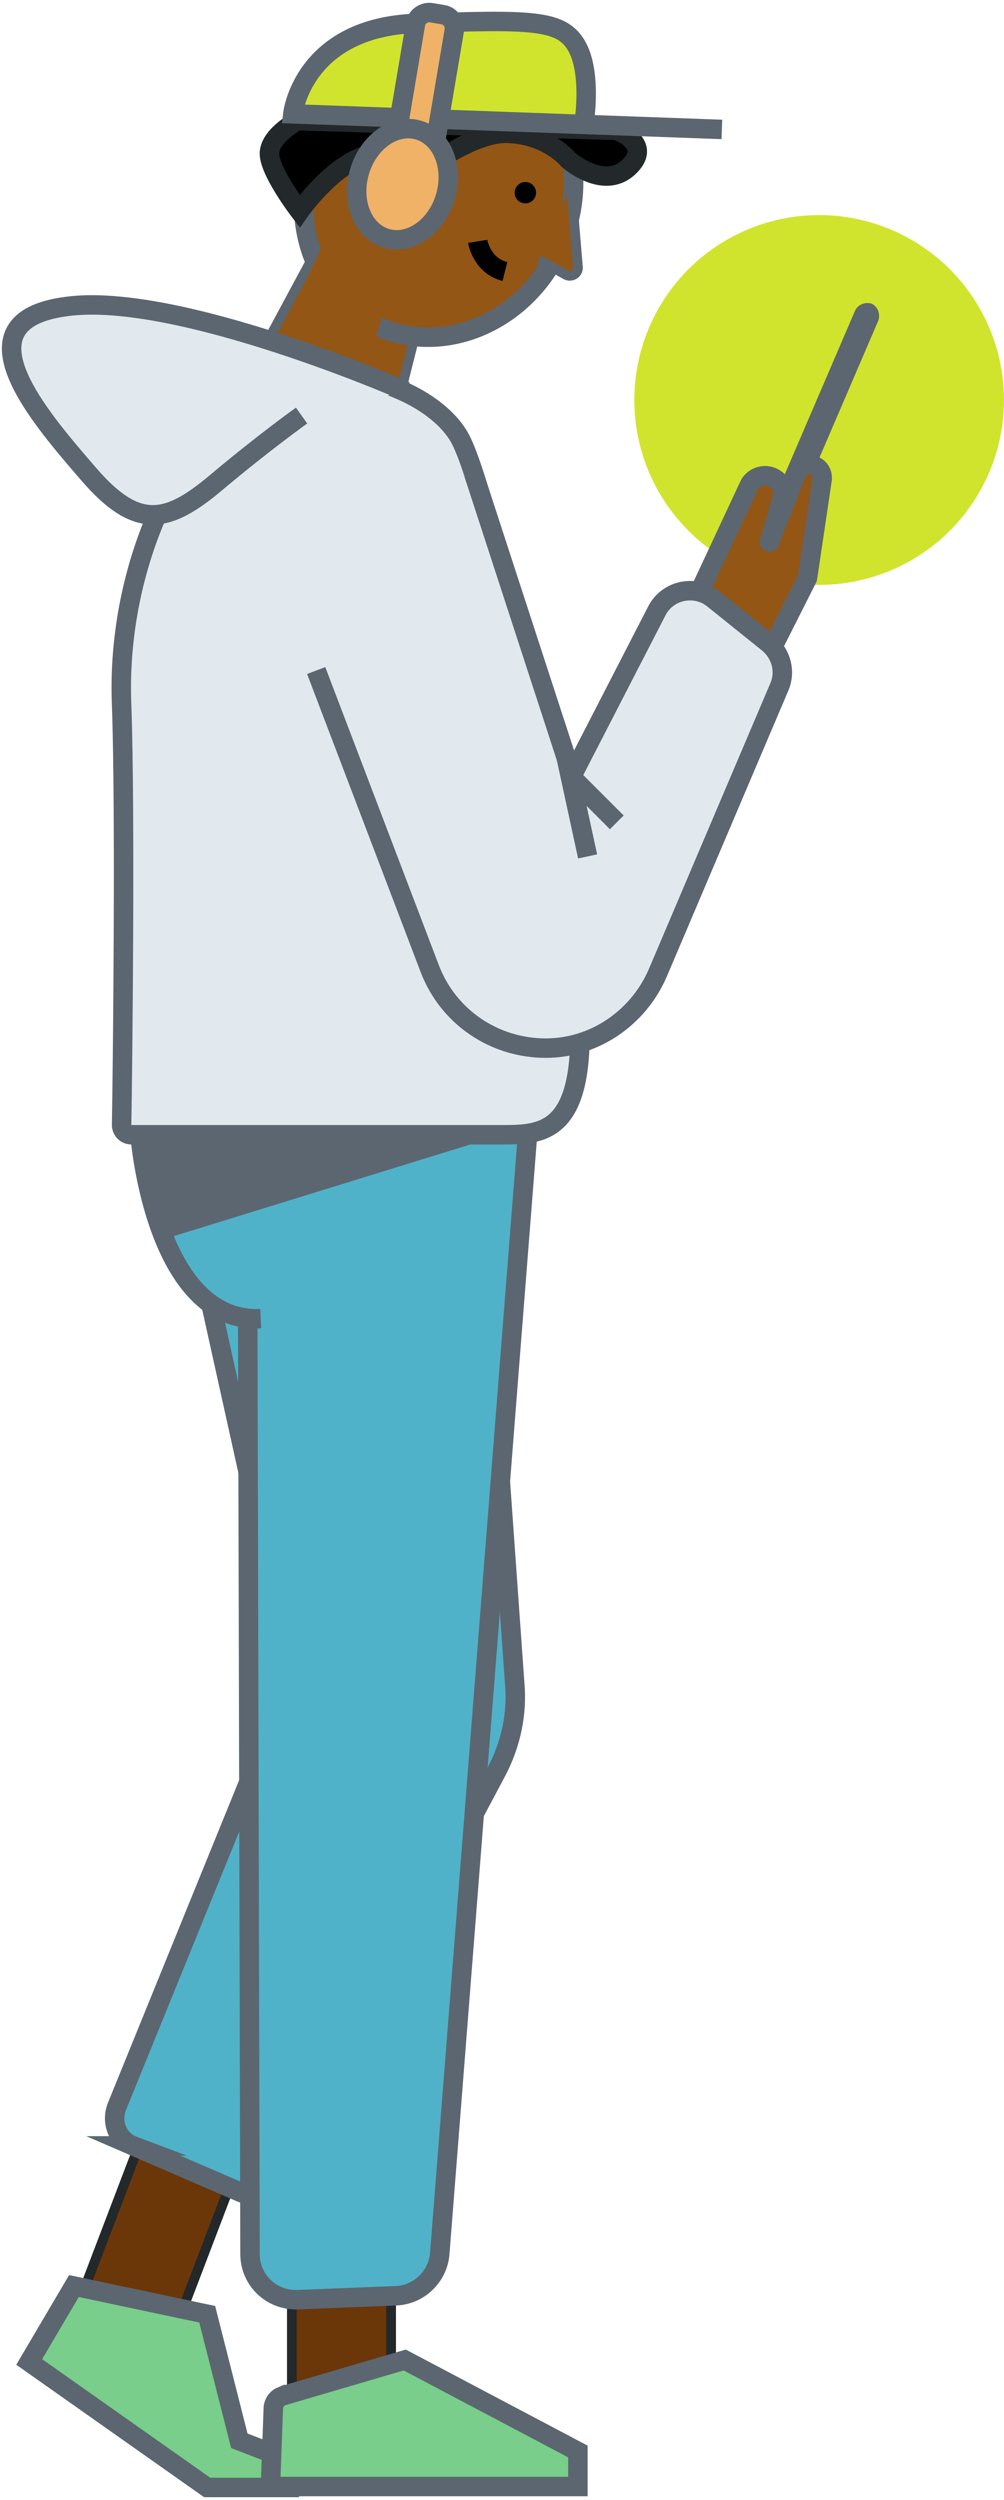 <svg xmlns="http://www.w3.org/2000/svg" viewBox="0 0 103.2 256.9">
  <path fill="#6B3709" stroke="#23282B" stroke-miterlimit="10" stroke-width="1" d="M14.37 220.229l9.532 3.633-7.872 20.65-9.531-3.633z"/>
  <path fill="#4FB2C8" stroke="#5C6670" stroke-miterlimit="10" stroke-width="2" d="M13.7 220.5l11.1 4.8c1.5.6 3.2 0 4-1.4L51 182.1c1.5-2.8 2.2-6 1.9-9.2l-3.4-47.8-29.9-.5L30.1 172 12 216.5c-.6 1.6.1 3.4 1.7 4z"/>
  <path fill="#78CE8A" stroke="#5C6670" stroke-miterlimit="10" stroke-width="2" d="M7.6 234.9l13.7 2.9 3.3 13 6.2 2.4-.8 2.4h-8.7L3 242.7z"/>
  <path fill="#6B3709" stroke="#23282B" stroke-miterlimit="10" d="M30 226.5h10.2v22.1H30z"/>
  <path fill="#4FB2C8" stroke="#5C6670" stroke-miterlimit="10" stroke-width="2" d="M25.4 109.3l.3 122.3c0 2.7 2.2 4.8 4.9 4.7l10.1-.4c2.4-.1 4.3-2 4.5-4.3L56.1 92.7l-30.7 16.6z"/>
  <path fill="#4FB2C8" stroke="#5C6670" stroke-miterlimit="10" stroke-width="2" d="M26.8 135.5c-10.9.5-12.4-18.8-12.4-18.8l16.6-.2"/>
  <path fill="#935615" stroke="#5C6670" stroke-miterlimit="10" d="M39.4 47.4l-17.5-1.9 12.8-23.8 10.9 1.1z"/>
  <circle cx="84.2" cy="41.1" r="19" fill="#D1E42D"/>
  <path fill="#E1E9EF" stroke="#5C6670" stroke-miterlimit="10" stroke-width="2" d="M12.5 115.6c0 .5.4 1 1 1h38.4c4.3 0 8.5-.5 7.6-13.8s-9-52.2-12.3-57.9c-3.3-5.7-16.1-9.5-23.2-3.3S12 60.1 12.5 72.4c.4 11.1.1 37.7 0 43.2z"/>
  <path fill="#E1E9EF" stroke="#5C6670" stroke-miterlimit="10" stroke-width="2" d="M41.7 40.2S18.2 29.9 6.8 31.5C-4.6 33 4.1 42.9 9.1 48.7s8.1 5.1 13.1.9 8.8-6.9 8.8-6.9"/>
  <path fill="#5C6670" d="M77 60.6c-.6-.3-.9-1-.7-1.7l11.6-27c.3-.6 1-.9 1.7-.7.6.3.9 1 .7 1.7l-11.6 27c-.3.7-1.1.9-1.7.7z"/>
  <path fill="#935615" stroke="#5C6670" stroke-linejoin="round" stroke-miterlimit="10" stroke-width="2" d="M69.9 65.1L77 49.9c.4-.9 1.6-1.3 2.5-.8.8.4 1.1 1.3.9 2.1l-1.3 4.5 2.8-7.1c.6-1.5 2.8-.9 2.6.7L83 59.4l-5.7 11.3-7.4-5.6z"/>
  <ellipse cx="45.1" cy="19.9" fill="#935615" stroke="#5C6670" stroke-linejoin="round" stroke-miterlimit="10" stroke-width="2" rx="15" ry="13.6" transform="rotate(-64.291 45.094 19.911)"/>
  <path stroke="#23282B" stroke-linecap="round" stroke-miterlimit="10" stroke-width="2" d="M63.4 13.4s3.8 1.4 1.2 3.8c-2.6 2.4-6.2-.8-6.2-.8s-2.1-2.6-6.3-2.7c-4.2-.1-10.6 5.3-10.6 5.3s-.4-4-3.9-3-6.8 5.7-6.8 5.7-3.3-4.3-3.1-6.1 2.9-3.2 2.9-3.2l32.8 1z"/>
  <path fill="#E1E9EF" stroke="#5C6670" stroke-miterlimit="10" stroke-width="2" d="M48.7 48.7l10.1 31 8.7-16.9c1.1-2.2 4-2.8 5.9-1.2l5.6 4.5c1.3 1.1 1.8 2.9 1.1 4.5L67.6 100c-2 4.6-6.5 7.7-11.5 7.7-5.3 0-10-3.2-11.9-8.1L32.5 68.9"/>
  <path fill="#E1E9EF" stroke="#5C6670" stroke-miterlimit="10" stroke-width="2" d="M60.4 88l-1.8-8.3 4.8 4.8"/>
  <path fill="#78CE8A" stroke="#5C6670" stroke-miterlimit="10" stroke-width="2" d="M29 246.2l12.6-3.7 17.8 9.4v3.6H27.8l.3-8.2c.1-.5.4-.9.9-1.1z"/>
  <path fill="#D1E42D" stroke="#5C6670" stroke-miterlimit="10" stroke-width="2" d="M74.2 13.3l-44.1-1.6s1-8.9 12.7-9.3S57.6 2 59.2 4.6s.9 7.5.9 7.5"/>
  <path fill="#EFB266" stroke="#5C6670" stroke-miterlimit="10" stroke-width="2" d="M42.6 19.1l-1.2-.2c-.8-.1-1.3-.9-1.2-1.6l2.5-14.8c.1-.8.9-1.3 1.6-1.2l1.2.2c.8.1 1.3.9 1.2 1.6l-2.5 14.8c-.1.8-.8 1.3-1.6 1.2z"/>
  <ellipse cx="41.4" cy="18.9" fill="#EFB266" stroke="#5C6670" stroke-miterlimit="10" stroke-width="2" rx="5.8" ry="4.6" transform="rotate(-73.561 41.406 18.935)"/>
  <path fill="#935615" stroke="#5C6670" stroke-miterlimit="10" d="M58.7 19l.7 8.4c.1.7-.7 1.2-1.3.8l-2.7-1.5"/>
  <circle cx="54" cy="19.8" r="1.1"/>
  <path fill="none" stroke="#000" stroke-miterlimit="10" stroke-width="2" d="M49.1 24.8s.4 2.5 2.8 3.1"/>
  <path fill="#935615" d="M34 23.5l-3.8 7.9 8 4.5 2.5-7.6z"/>
  <path fill="#5C6670" d="M13.5 116.5l2.8 11 35.6-11z"/>
</svg>
